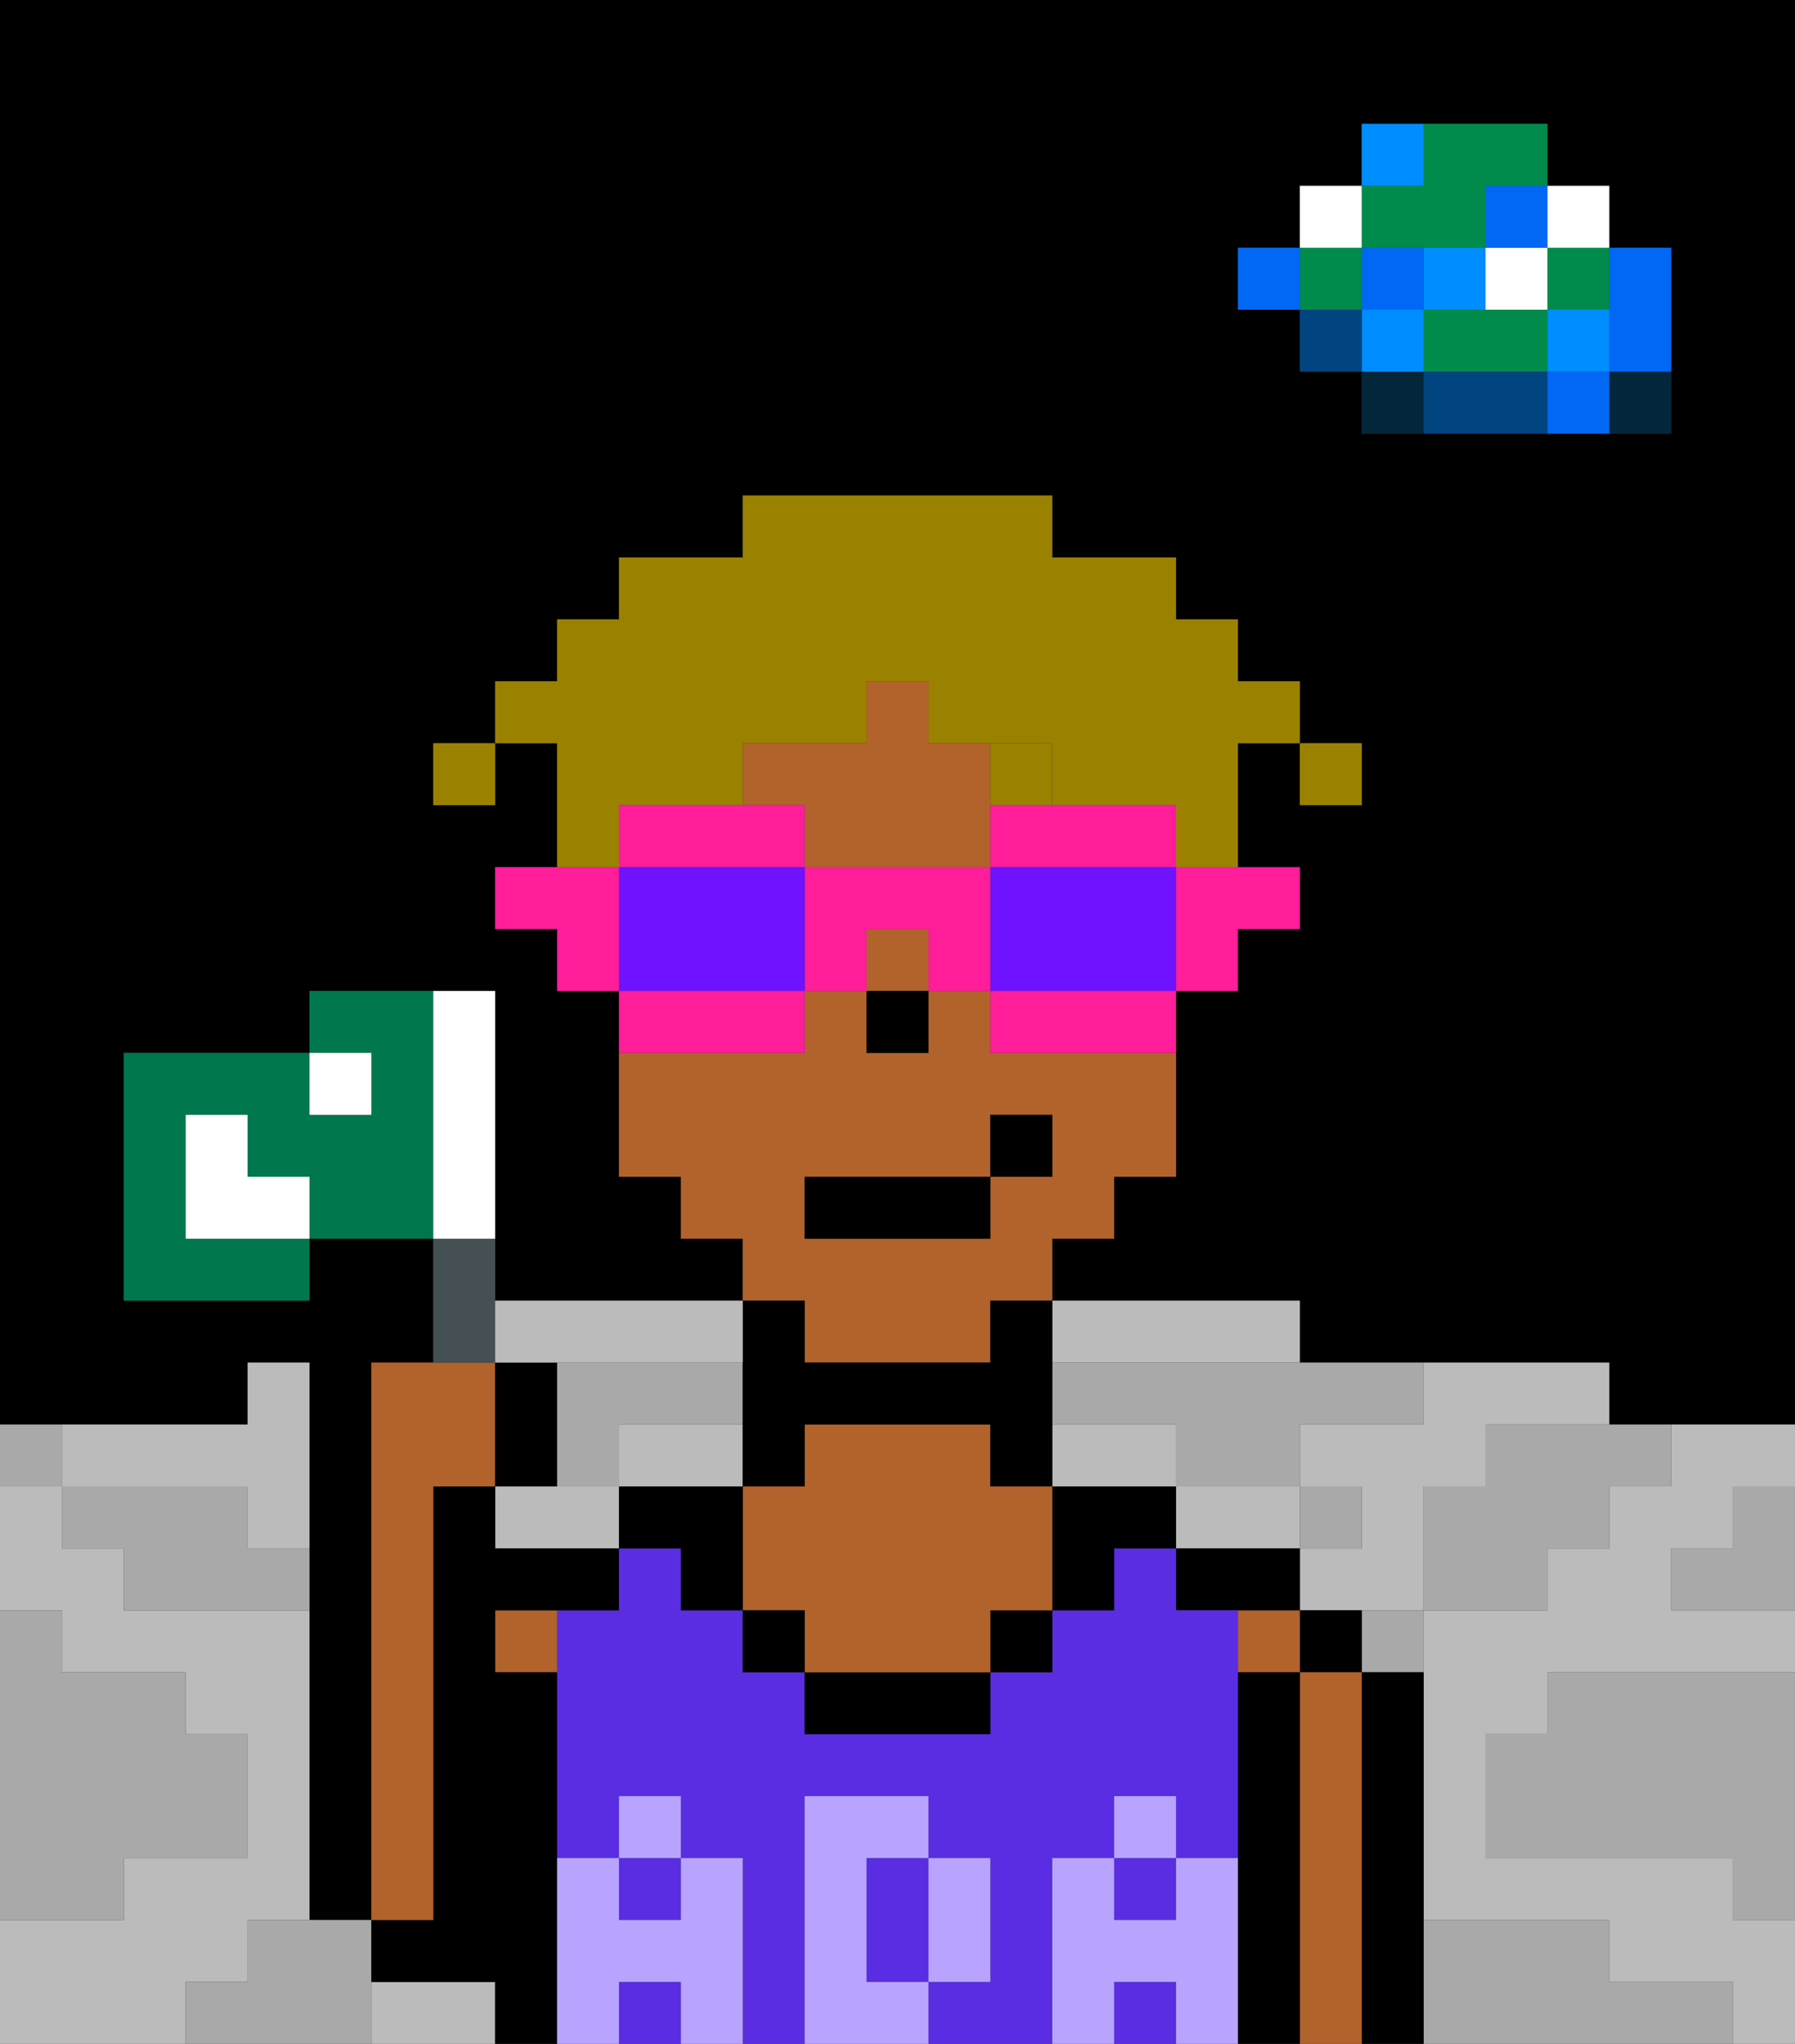<svg xmlns="http://www.w3.org/2000/svg" viewBox="0 0 29 33"><rect x="0" y="0" width="29" height="33" fill="#333333" stroke="none"/><defs><style>polygon,rect,path{shape-rendering:crispedges;}polygon,rect,path{shape-rendering:crispedges;}.lb67-1{fill:#a9a9a9;}.lb67-2{fill:#000000;}.lb67-3{fill:#bbbbbb;}.lb67-4{fill:#04263a;}.lb67-5{fill:#0068f5;}.lb67-6{fill:#008dff;}.lb67-7{fill:#008b4c;}.lb67-8{fill:#ffffff;}.lb67-9{fill:#004480;}.lb67-10{fill:#b2622b;}.lb67-11{fill:#5a2de2;}.lb67-12{fill:#b8a4ff;}.lb67-13{fill:#9b8100;}.lb67-14{fill:#9b8100;}.lb67-15{fill:#ff1d99;}.lb67-16{fill:#6e12ff;}.lb67-17{fill:#455054;}.lb67-18{fill:#00774c;}</style></defs><path class="lb67-1" d="M28,25H27v1h2V24H28Z"/><path class="lb67-2" d="M0,0V23H4V22H5v9H6V22H7V20H5v1H2V17H5V16H8v5h4V20H11V19H10V16H9V15H8V14H9V12H8v1H7V12H8V11H9V10h1V9h2V8h5V9h2v1h1v1h1v1h1v1H21V12H20v2h1v1H20v1H19v3H18v1H17v1h4v1h5v1h3V0H0ZM27,5V7H22V6H21V5H20V4h1V3h1V2h3V3h1V4h1Z"/><path class="lb67-1" d="M27,32H26V31H23v2h5V32Z"/><path class="lb67-1" d="M25,27v1H24v2h4v1h1V27H25Z"/><path class="lb67-3" d="M21,24H19v1h2Z"/><path class="lb67-3" d="M10,24h2V23H10Z"/><path class="lb67-3" d="M4,32V31H5V26H2V25H1V24H0v2H1v1H3v1H4v2H2v1H0v2H3V32Z"/><path class="lb67-3" d="M2,24H4v1H5V22H4v1H1v1Z"/><path class="lb67-3" d="M22,23H21v1h1v1H21v1h2V24h1V23h2V22H23v1Z"/><path class="lb67-3" d="M7,32H6v1H8V32Z"/><path class="lb67-3" d="M18,22h3V21H17v1Z"/><path class="lb67-3" d="M27,24H26v1H25v1H23v5h3v1h2v1h1V31H28V30H24V28h1V27h4V26H27V25h1V24h1V23H27Z"/><path class="lb67-3" d="M19,24V23H17v1h2Z"/><path class="lb67-3" d="M9,24H8v1h2V24Z"/><path class="lb67-4" d="M26,7h1V6H26Z"/><path class="lb67-5" d="M26,5V6h1V4H26Z"/><path class="lb67-5" d="M25,6V7h1V6Z"/><rect class="lb67-6" x="25" y="5" width="1" height="1"/><rect class="lb67-7" x="25" y="4" width="1" height="1"/><rect class="lb67-8" x="25" y="3" width="1" height="1"/><path class="lb67-1" d="M24,24H23v2h2V25h1V24h1V23H24Z"/><path class="lb67-7" d="M24,5H23V6h2V5Z"/><rect class="lb67-8" x="24" y="4" width="1" height="1"/><rect class="lb67-5" x="24" y="3" width="1" height="1"/><path class="lb67-9" d="M24,6H23V7h2V6Z"/><rect class="lb67-6" x="23" y="4" width="1" height="1"/><path class="lb67-1" d="M22,27h1V26H22Z"/><path class="lb67-4" d="M22,6V7h1V6Z"/><rect class="lb67-6" x="22" y="5" width="1" height="1"/><rect class="lb67-5" x="22" y="4" width="1" height="1"/><path class="lb67-7" d="M23,4h1V3h1V2H23V3H22V4Z"/><path class="lb67-6" d="M23,2H22V3h1Z"/><rect class="lb67-1" x="21" y="24" width="1" height="1"/><rect class="lb67-9" x="21" y="5" width="1" height="1"/><rect class="lb67-7" x="21" y="4" width="1" height="1"/><rect class="lb67-8" x="21" y="3" width="1" height="1"/><rect class="lb67-5" x="20" y="4" width="1" height="1"/><path class="lb67-1" d="M18,22H17v1h2v1h2V23h2V22H18Z"/><path class="lb67-1" d="M10,24V23h2V22H9v2Z"/><path class="lb67-1" d="M6,31H4v1H3v1H6V31Z"/><path class="lb67-1" d="M2,30H4V28H3V27H1V26H0v5H2Z"/><path class="lb67-1" d="M4,24H1v1H2v1H5V25H4Z"/><path class="lb67-1" d="M1,23H0v1H1Z"/><path class="lb67-2" d="M23,27H22v6h1V27Z"/><path class="lb67-2" d="M21,26v1h1V26Z"/><path class="lb67-10" d="M22,27H21v6h1V27Z"/><rect class="lb67-10" x="20" y="26" width="1" height="1"/><path class="lb67-2" d="M21,27H20v6h1V27Z"/><path class="lb67-2" d="M21,25H19v1h2Z"/><path class="lb67-11" d="M14,31v1h1V30H14Z"/><rect class="lb67-11" x="18" y="30" width="1" height="1"/><rect class="lb67-11" x="18" y="32" width="1" height="1"/><path class="lb67-11" d="M17,30h1V29h1v1h1V26H19V25H18v1H17v1H16v1H13V27H12V26H11V25H10v1H9v4h1V29h1v1h1v3h1V29h2v1h1v2H15v1h2V30Z"/><rect class="lb67-11" x="10" y="32" width="1" height="1"/><rect class="lb67-11" x="10" y="30" width="1" height="1"/><path class="lb67-2" d="M18,24H17v2h1V25h1V24Z"/><rect class="lb67-2" x="16" y="26" width="1" height="1"/><path class="lb67-2" d="M13,27v1h3V27H13Z"/><path class="lb67-10" d="M16,24V23H13v1H12v2h1v1h3V26h1V24Z"/><rect class="lb67-2" x="12" y="26" width="1" height="1"/><path class="lb67-2" d="M10,24v1h1v1h1V24Z"/><path class="lb67-10" d="M8,27H9V26H8Z"/><path class="lb67-2" d="M9,30V27H8V26h2V25H8V24H7v7H6v1H8v1H9V30Z"/><rect class="lb67-10" x="14" y="15" width="1" height="1"/><path class="lb67-10" d="M16,14V12H15V11H14v1H12v1h1v1h3Z"/><path class="lb67-10" d="M13,22h3V21h1V20h1V19h1V17H16V16H15v1H14V16H13v1H10v2h1v1h1v1h1Zm0-3h3V18h1v1H16v1H13Z"/><path class="lb67-2" d="M12,23v1h1V23h3v1h1V21H16v1H13V21H12v2Z"/><rect class="lb67-2" x="14" y="16" width="1" height="1"/><path class="lb67-12" d="M20,30H19v1H18V30H17v3h1V32h1v1h1V30Z"/><rect class="lb67-12" x="18" y="29" width="1" height="1"/><path class="lb67-12" d="M16,32V30H15v2Z"/><path class="lb67-12" d="M14,32V30h1V29H13v4h2V32Z"/><path class="lb67-12" d="M12,30H11v1H10V30H9v3h1V32h1v1h1V30Z"/><rect class="lb67-12" x="10" y="29" width="1" height="1"/><path class="lb67-13" d="M17,13V12H16v1Z"/><rect class="lb67-2" x="13" y="19" width="3" height="1"/><rect class="lb67-2" x="16" y="18" width="1" height="1"/><rect class="lb67-14" x="21" y="12" width="1" height="1"/><rect class="lb67-14" x="7" y="12" width="1" height="1"/><path class="lb67-14" d="M10,13h2V12h2V11h1v1h2v1h2v1h1V12h1V11H20V10H19V9H17V8H12V9H10v1H9v1H8v1H9v2h1Z"/><polygon class="lb67-15" points="19 15 19 16 20 16 20 15 21 15 21 14 20 14 19 14 19 15"/><path class="lb67-15" d="M16,14h3V13H16Z"/><path class="lb67-16" d="M19,14H16v2h3V14Z"/><path class="lb67-15" d="M16,16v1h3V16H16Z"/><path class="lb67-15" d="M15,14H13v2h1V15h1v1h1V14Z"/><path class="lb67-15" d="M12,13H10v1h3V13Z"/><path class="lb67-16" d="M13,16V14H10v2h3Z"/><path class="lb67-15" d="M13,17V16H10v1h3Z"/><path class="lb67-15" d="M9,14H8v1H9v1h1V14Z"/><path class="lb67-10" d="M7,24H8V22H6v9H7Z"/><path class="lb67-17" d="M8,21V20H7v2H8Z"/><path class="lb67-2" d="M9,22H8v2H9Z"/><path class="lb67-18" d="M7,16H5v1H6v1H5V17H2v4H5V20H3V18H4v1H5v1H7V16Z"/><path class="lb67-8" d="M8,16H7v4H8Z"/><path class="lb67-8" d="M4,19V18H3v2H5V19Z"/><rect class="lb67-8" x="5" y="17" width="1" height="1"/><path class="lb67-3" d="M9,22h3V21H8v1Z"/></svg>